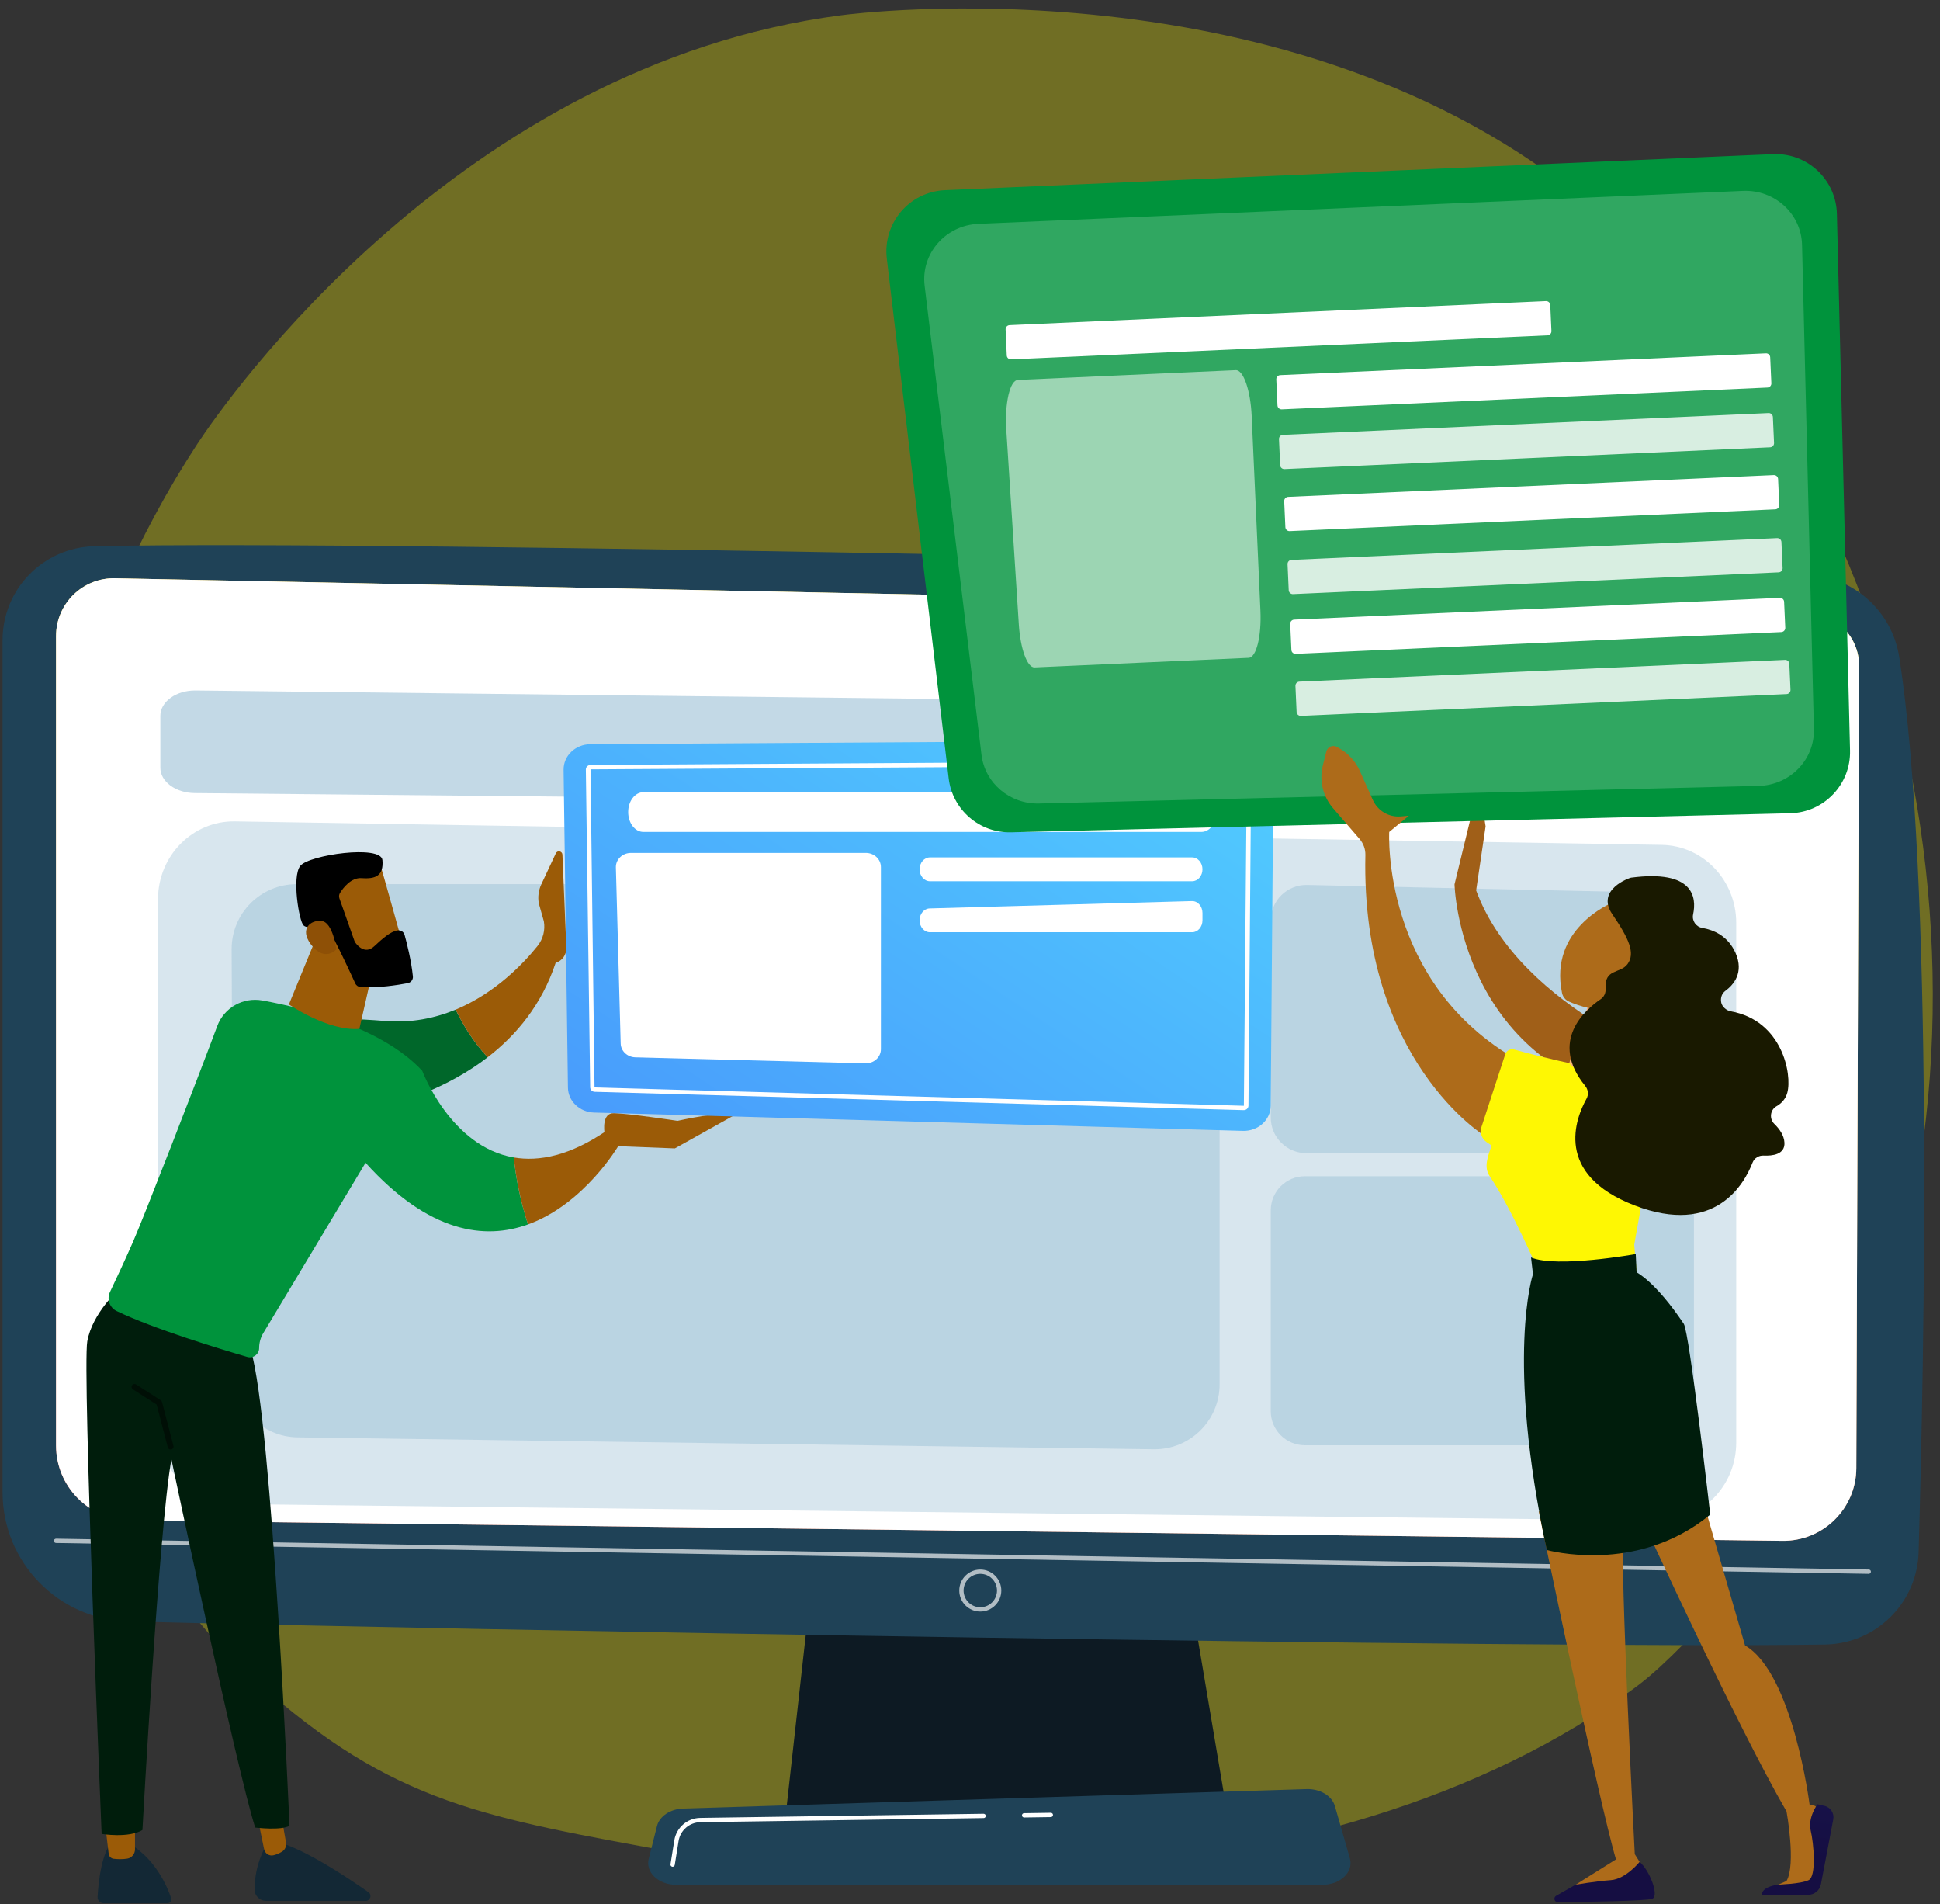 <svg width="214" height="210" viewBox="0 0 214 210" fill="none" xmlns="http://www.w3.org/2000/svg">
<rect x="0" y="0" width="214" height="210" fill="#333333" stroke="none"/>
<g clip-path="url(#clip0_199_1983)">
<path opacity="0.3" d="M187.809 179.177C182.315 184.837 181.163 185.652 177.399 188.164C140.691 212.661 87.577 206.74 74.603 204.327C53.673 200.433 43.393 199.059 28.212 185.351C-6.282 154.203 -4.605 89.227 21.754 48.977C24.879 44.204 50.737 7.174 92.789 1.68C93.817 1.545 142.535 -4.885 175.406 22.64C180.112 26.58 187.684 33.686 194.706 44.526C220.381 84.157 220.462 145.538 187.809 179.177V179.177Z" fill="#FEF703"/>
<path d="M90.869 162.502L86.669 200.154H135.402L129.054 162.502H90.869Z" fill="#0D1A23"/>
<path d="M0.283 70.597V164.563C0.283 172.293 6.446 178.615 14.178 178.814C48.518 179.699 168.621 181.845 201.31 181.363C206.929 181.28 211.48 176.787 211.642 171.173C212.272 149.343 213.296 96.85 209.507 72.48C208.709 67.348 204.375 63.51 199.181 63.344C170.409 62.424 43.092 59.504 10.418 60.237C4.783 60.364 0.283 64.964 0.283 70.597Z" fill="#1F4257"/>
<path d="M6.182 70.141V159.414C6.182 163.928 9.807 167.605 14.323 167.673L196.607 169.923C201.083 169.99 204.753 166.39 204.77 161.917L205.074 73.44C205.086 70.241 202.536 67.62 199.336 67.542L12.71 63.774C9.131 63.687 6.183 66.563 6.183 70.141L6.182 70.141Z" fill="url(#paint0_linear_199_1983)"/>
<path opacity="0.65" d="M206.142 173.567H206.138L6.179 170.162C6.047 170.159 5.943 170.051 5.945 169.92C5.947 169.789 6.05 169.692 6.187 169.686L206.146 173.091C206.277 173.094 206.382 173.202 206.38 173.333C206.377 173.463 206.271 173.567 206.142 173.567Z" fill="white"/>
<path d="M6.182 70.141V159.414C6.182 163.928 9.807 167.605 14.323 167.673L196.607 169.923C201.083 169.99 204.753 166.39 204.77 161.917L205.074 73.44C205.086 70.241 202.536 67.62 199.336 67.542L12.71 63.774C9.131 63.687 6.183 66.563 6.183 70.141L6.182 70.141Z" fill="white"/>
<path opacity="0.65" d="M108.134 177.726C106.856 177.726 105.816 176.687 105.816 175.409C105.816 174.132 106.856 173.092 108.134 173.092C109.413 173.092 110.453 174.132 110.453 175.409C110.453 176.687 109.413 177.726 108.134 177.726ZM108.134 173.567C107.118 173.567 106.292 174.394 106.292 175.409C106.292 176.425 107.118 177.251 108.134 177.251C109.151 177.251 109.977 176.425 109.977 175.409C109.977 174.394 109.151 173.567 108.134 173.567Z" fill="white"/>
<path d="M145.9 207.857H74.575C72.637 207.857 71.182 206.479 71.557 204.997L72.472 201.379C72.748 200.291 73.945 199.493 75.367 199.448L144.127 197.303C145.613 197.257 146.928 198.045 147.252 199.176L148.903 204.938C149.331 206.435 147.869 207.855 145.9 207.855V207.857Z" fill="#1F4257"/>
<path d="M112.97 200.434C112.84 200.434 112.734 200.329 112.733 200.2C112.731 200.068 112.836 199.96 112.967 199.959L115.914 199.915C116.041 199.912 116.153 200.018 116.155 200.15C116.156 200.281 116.052 200.389 115.92 200.391L112.974 200.434H112.97Z" fill="white"/>
<path d="M74.197 205.868C74.184 205.868 74.171 205.867 74.159 205.865C74.029 205.844 73.941 205.722 73.962 205.592L74.382 202.961C74.608 201.545 75.814 200.501 77.249 200.48L108.501 200.023C108.635 200.032 108.74 200.126 108.742 200.257C108.743 200.389 108.639 200.497 108.507 200.498L77.256 200.955C76.052 200.973 75.041 201.848 74.852 203.036L74.431 205.667C74.413 205.784 74.312 205.867 74.197 205.867V205.868Z" fill="white"/>
<path opacity="0.5" d="M183.074 167.686L25.69 165.873C21.113 165.82 17.429 161.986 17.429 157.276V99.18C17.429 94.378 21.251 90.507 25.917 90.583L183.301 93.176C187.862 93.251 191.522 97.078 191.522 101.773V159.089C191.522 163.874 187.724 167.739 183.074 167.686Z" fill="#B2CEDF"/>
<path opacity="0.78" d="M187.646 89.058L21.462 87.461C19.369 87.441 17.686 86.193 17.686 84.661V78.947C17.686 77.384 19.435 76.123 21.571 76.147L187.755 78.04C189.845 78.064 191.522 79.31 191.522 80.84V86.258C191.522 87.819 189.778 89.079 187.646 89.058Z" fill="#B2CEDF"/>
<path opacity="0.78" d="M127.265 159.828L32.815 158.512C28.908 158.457 25.764 155.284 25.747 151.379L25.551 104.7C25.534 100.731 28.748 97.506 32.719 97.506H127.365C131.324 97.506 134.533 100.713 134.533 104.67V152.665C134.533 156.66 131.263 159.883 127.265 159.828Z" fill="#B2CEDF"/>
<path opacity="0.78" d="M182.928 127.172H144.106C141.935 127.172 140.175 125.413 140.175 123.244V101.52C140.175 99.317 141.988 97.545 144.192 97.593L183.014 98.446C185.151 98.493 186.858 100.237 186.858 102.373V123.245C186.858 125.414 185.098 127.173 182.928 127.173L182.928 127.172Z" fill="#B2CEDF"/>
<path opacity="0.78" d="M183.095 129.719H143.939C141.86 129.719 140.175 131.403 140.175 133.48V155.625C140.175 157.702 141.86 159.386 143.939 159.386H183.095C185.173 159.386 186.858 157.702 186.858 155.625V133.48C186.858 131.403 185.173 129.719 183.095 129.719Z" fill="#B2CEDF"/>
<path d="M11.896 203.783C11.896 203.783 10.991 205.209 10.763 209.201C10.742 209.573 11.037 209.89 11.41 209.89H18.49C18.775 209.89 18.978 209.611 18.887 209.342C18.472 208.115 17.218 205.122 14.419 203.412L11.897 203.783H11.896Z" fill="#132835"/>
<path d="M11.587 201.077L11.988 204.433C12.022 204.723 12.249 204.955 12.539 204.988C12.926 205.032 13.488 205.064 14.036 204.973C14.533 204.891 14.891 204.449 14.891 203.945V200.705L11.587 201.076L11.587 201.077Z" fill="#9B5B07"/>
<path d="M29.412 203.413C29.412 203.413 28.057 205.519 28.086 208.408C28.093 209.089 28.663 209.631 29.344 209.631H40.339C40.855 209.631 41.063 208.97 40.642 208.675C38.561 207.214 34.471 204.486 31.514 203.414H29.412V203.413Z" fill="#132835"/>
<path d="M28.28 199.789L29.134 203.934C29.229 204.397 29.683 204.709 30.146 204.606C30.426 204.543 30.758 204.423 31.113 204.201C31.449 203.991 31.619 203.591 31.551 203.2L30.668 198.179L28.28 199.789H28.28Z" fill="#9B5B07"/>
<path d="M13.156 142.165C13.156 142.165 10.187 144.782 9.628 147.93C9.069 151.078 11.211 202.249 11.211 202.249C11.211 202.249 14.181 202.743 15.712 201.816C15.712 201.816 17.528 168.606 18.907 160.932C18.907 160.932 26.145 195.333 28.151 201.549C28.151 201.549 31.012 201.896 31.934 201.352C31.934 201.352 30.038 156.759 27.655 148.831L13.156 142.164L13.156 142.165Z" fill="#001D0C"/>
<path d="M18.82 159.854C18.677 159.854 18.546 159.758 18.509 159.613L17.279 154.899L14.66 153.219C14.51 153.123 14.466 152.924 14.563 152.774C14.659 152.624 14.858 152.581 15.008 152.677L17.734 154.425C17.802 154.468 17.851 154.536 17.872 154.615L19.133 159.451C19.178 159.624 19.075 159.8 18.902 159.845C18.875 159.852 18.848 159.855 18.821 159.855L18.82 159.854Z" fill="#000F06"/>
<path d="M42.463 112.596C29.962 111.559 26.694 114.145 26.694 114.145L32.702 123.625C32.702 123.625 44.986 123.382 53.788 116.602C52.141 114.829 50.997 112.869 50.263 111.344C47.993 112.286 45.38 112.839 42.463 112.597V112.596Z" fill="#00672A"/>
<path d="M62.041 94.256C62.024 93.855 61.481 93.747 61.311 94.11L59.716 97.512C59.407 98.169 59.309 98.905 59.433 99.621L59.992 101.601C60.159 102.566 59.907 103.556 59.295 104.321C57.829 106.153 54.707 109.498 50.263 111.344C50.997 112.87 52.141 114.829 53.788 116.602C57.017 114.114 59.779 110.747 61.292 106.187C62.017 105.965 62.502 105.283 62.472 104.525L62.04 94.256H62.041Z" fill="#9B5B07"/>
<path d="M46.579 118.094C42.178 113.355 33.794 111.213 28.941 110.333C26.814 109.948 24.718 111.13 23.965 113.155C21.781 119.023 15.84 134.29 14.689 136.915C13.744 139.068 12.758 141.17 12.132 142.484C11.758 143.269 12.085 144.209 12.869 144.586C16.952 146.553 24.3 148.779 27.279 149.647C27.934 149.838 28.586 149.347 28.586 148.665C28.586 148.086 28.744 147.518 29.041 147.022L40.323 128.232C47.355 136.024 53.513 136.737 58.243 135.031C57.448 132.574 56.928 130.112 56.677 127.647C49.688 126.45 46.578 118.094 46.578 118.094L46.579 118.094Z" fill="#00933C"/>
<path d="M68.229 126.339L66.968 124.658C62.885 127.461 59.472 128.125 56.678 127.647C56.927 130.114 57.448 132.575 58.243 135.031C64.475 132.784 68.23 126.339 68.23 126.339H68.229Z" fill="#9B5B07"/>
<path d="M67.34 126.369L74.445 126.646L80.987 122.994C80.048 122.406 74.738 123.608 74.738 123.608C74.738 123.608 69.186 122.769 67.684 122.767C66.436 122.765 66.615 124.559 66.71 125.167C66.73 125.291 66.746 125.365 66.746 125.365L67.339 126.369H67.34Z" fill="#9B5B07"/>
<path d="M35.617 101.626L31.868 110.77C31.868 110.77 36.175 113.75 39.641 113.466L41.512 105.244L35.617 101.626Z" fill="#9B5B07"/>
<path d="M41.949 95.395C42.035 95.516 44.661 104.999 44.661 104.999L39.212 106.383L35.387 97.765C35.387 97.765 40.512 93.36 41.949 95.395Z" fill="#9B5B07"/>
<path d="M37.44 99.073L39.098 103.767C39.12 103.828 39.148 103.883 39.184 103.935C39.409 104.254 40.264 105.297 41.278 104.358C42.198 103.506 43.051 102.742 43.838 102.603C44.191 102.541 44.534 102.756 44.629 103.102C44.867 103.964 45.369 105.916 45.545 107.678C45.581 108.035 45.334 108.358 44.981 108.425C43.917 108.628 41.66 108.991 39.776 108.858C39.52 108.84 39.296 108.687 39.19 108.454C38.671 107.321 37.08 103.881 36.488 102.99C35.933 102.154 34.572 102.178 34.001 102.229C33.814 102.245 33.63 102.185 33.489 102.062C32.989 101.625 32.172 96.671 33.128 95.484C34.1 94.277 42.038 93.142 42.185 94.857C42.332 96.572 41.444 96.957 39.9 96.841C38.725 96.753 37.854 97.916 37.503 98.479C37.392 98.657 37.37 98.876 37.44 99.074V99.073Z" fill="black"/>
<path d="M37.109 104.694C37.109 104.694 36.724 101.716 35.485 101.571C34.246 101.425 33.04 102.443 34.272 104.114C35.805 106.193 37.109 104.694 37.109 104.694Z" fill="#8E5006"/>
<path d="M65.12 82.073L137.485 81.618C139.142 81.607 140.487 82.871 140.475 84.427L140.17 121.949C140.157 123.513 138.777 124.762 137.111 124.715L65.529 122.695C63.939 122.65 62.669 121.437 62.648 119.944L62.169 84.897C62.148 83.351 63.471 82.084 65.119 82.073H65.12Z" fill="url(#paint1_linear_199_1983)"/>
<path d="M137.202 122.428L65.603 120.407C65.326 120.4 65.107 120.184 65.103 119.916L64.624 84.869C64.622 84.731 64.675 84.606 64.776 84.508C64.876 84.414 64.999 84.364 65.136 84.363L137.502 83.907C137.642 83.907 137.767 83.956 137.866 84.049C137.969 84.146 138.023 84.272 138.021 84.41L137.716 121.932C137.714 122.205 137.483 122.428 137.202 122.428ZM137.539 84.407L65.139 84.844L65.583 119.909L65.617 119.927L137.209 121.947L137.539 84.407Z" fill="white"/>
<path d="M69.294 89.556C69.294 90.766 70.044 91.747 70.971 91.747H132.52C133.446 91.747 134.197 90.766 134.197 89.556C134.197 88.347 133.447 87.365 132.52 87.365H70.971C70.045 87.365 69.294 88.346 69.294 89.556Z" fill="white"/>
<path d="M69.596 94.061H95.51C96.428 94.061 97.172 94.76 97.172 95.621V115.705C97.172 116.583 96.4 117.288 95.465 117.264L70.082 116.604C69.199 116.58 68.49 115.913 68.467 115.085L67.937 95.661C67.913 94.784 68.664 94.062 69.598 94.062L69.596 94.061Z" fill="white"/>
<path d="M102.579 94.556H131.505C132.134 94.556 132.644 95.144 132.644 95.87C132.644 96.596 132.134 97.184 131.505 97.184H102.579C101.949 97.184 101.439 96.596 101.439 95.87C101.439 95.144 101.949 94.556 102.579 94.556Z" fill="white"/>
<path d="M101.439 101.496C101.439 102.22 101.948 102.808 102.576 102.808H131.507C132.135 102.808 132.644 102.22 132.644 101.496V100.685C132.644 99.948 132.118 99.355 131.479 99.373L102.549 100.184C101.931 100.201 101.439 100.783 101.439 101.495V101.496Z" fill="white"/>
<path d="M160.448 97.526C160.448 97.526 160.921 118.124 182.589 121.735L186.48 117.897C186.48 117.897 167.716 111.521 162.833 98.197L163.876 91.13L163.14 86.453L160.448 97.526Z" fill="#A05F18"/>
<path d="M197.487 89.685L111.522 91.788C108.037 91.873 105.059 89.295 104.647 85.835L97.822 28.518C97.358 24.616 100.31 21.144 104.238 20.973L195.578 16.998C199.357 16.834 202.534 19.801 202.627 23.58L204.076 82.769C204.167 86.497 201.217 89.593 197.487 89.685Z" fill="#00933C"/>
<path opacity="0.19" d="M194.002 86.67L114.613 88.612C111.395 88.691 108.646 86.365 108.267 83.241L101.993 31.501C101.566 27.979 104.295 24.843 107.922 24.687L192.276 21.052C195.765 20.902 198.698 23.579 198.782 26.991L200.09 80.423C200.172 83.788 197.446 86.585 194.001 86.67H194.002Z" fill="white"/>
<path opacity="0.52" d="M137.743 72.546L114.122 73.606C113.319 73.641 112.56 71.574 112.386 68.88L111.005 47.431C110.815 44.476 111.4 41.938 112.28 41.899L136.319 40.821C137.16 40.783 137.946 43.049 138.073 45.882L139.036 67.35C139.163 70.182 138.583 72.508 137.742 72.546H137.743Z" fill="white"/>
<path d="M194.963 42.742L141.391 45.144C141.14 45.155 140.927 44.961 140.916 44.709L140.787 41.844C140.776 41.593 140.97 41.38 141.222 41.369L194.793 38.968C195.045 38.956 195.258 39.151 195.269 39.402L195.397 42.267C195.409 42.518 195.214 42.731 194.963 42.742Z" fill="white"/>
<path d="M195.834 56.169L142.262 58.57C142.011 58.581 141.798 58.387 141.787 58.136L141.658 55.271C141.647 55.02 141.841 54.807 142.093 54.796L195.665 52.394C195.915 52.383 196.129 52.577 196.14 52.828L196.269 55.693C196.28 55.945 196.086 56.158 195.834 56.169Z" fill="white"/>
<path d="M170.702 36.982L111.531 39.634C111.279 39.645 111.066 39.451 111.055 39.2L110.927 36.335C110.916 36.084 111.11 35.871 111.361 35.859L170.533 33.207C170.784 33.196 170.997 33.39 171.009 33.642L171.137 36.506C171.148 36.758 170.954 36.971 170.702 36.982Z" fill="white"/>
<path opacity="0.81" d="M195.259 49.329L141.688 51.73C141.436 51.742 141.223 51.547 141.212 51.296L141.084 48.431C141.072 48.179 141.267 47.967 141.518 47.956L195.09 45.554C195.341 45.543 195.554 45.737 195.565 45.989L195.694 48.853C195.705 49.105 195.511 49.318 195.259 49.329Z" fill="white"/>
<path opacity="0.81" d="M196.204 63.119L142.633 65.52C142.381 65.532 142.168 65.338 142.157 65.086L142.029 62.221C142.017 61.97 142.211 61.757 142.463 61.746L196.035 59.344C196.286 59.333 196.499 59.527 196.51 59.779L196.639 62.644C196.65 62.895 196.456 63.108 196.204 63.119Z" fill="white"/>
<path opacity="0.81" d="M197.074 76.546L143.502 78.948C143.251 78.959 143.038 78.765 143.027 78.513L142.898 75.648C142.887 75.397 143.081 75.184 143.333 75.173L196.904 72.772C197.156 72.76 197.369 72.954 197.38 73.206L197.508 76.071C197.52 76.322 197.325 76.535 197.074 76.546Z" fill="white"/>
<path d="M196.499 69.706L142.927 72.108C142.676 72.119 142.463 71.925 142.452 71.673L142.323 68.808C142.312 68.558 142.506 68.344 142.758 68.333L196.329 65.932C196.581 65.92 196.794 66.114 196.805 66.366L196.933 69.231C196.945 69.482 196.75 69.695 196.499 69.706Z" fill="white"/>
<path d="M181.397 168.097C181.397 168.097 191.677 190.491 197.071 199.767C197.071 199.767 198.142 205.603 197.071 207.438L196.158 207.844L200.418 207.717C200.418 207.717 200.797 199.866 200.501 199.428C200.205 198.989 199.614 199.018 199.614 199.018C199.614 199.018 197.787 184.552 192.496 181.464L187.369 163.812L181.397 168.097V168.097Z" fill="#AD6B1A"/>
<path d="M194.339 208.942C194.333 209.045 197.666 208.998 199.477 208.965C200.145 208.953 200.716 208.482 200.858 207.829L202.225 200.649C202.355 199.967 201.922 199.303 201.244 199.149L200.481 198.974C200.481 198.974 199.393 200.467 199.735 201.873C200.078 203.278 200.383 206.919 199.517 207.344C198.651 207.768 196.16 207.842 196.16 207.842C196.16 207.842 194.397 208.017 194.34 208.941L194.339 208.942Z" fill="url(#paint2_linear_199_1983)"/>
<path d="M171.653 209.073C171.316 209.265 171.456 209.78 171.843 209.776C174.873 209.745 181.663 209.649 182.267 209.399C183.045 209.075 181.983 206.277 180.864 205.33L174.688 207.345L171.653 209.073H171.653Z" fill="url(#paint3_linear_199_1983)"/>
<path d="M169.736 166.669C169.736 166.669 176.379 198.79 178.259 205.056L173.813 207.844C173.813 207.844 176.041 207.465 177.693 207.345C179.345 207.226 180.865 205.33 180.865 205.33L180.332 204.481C180.332 204.481 178.667 172.535 179.072 168.907L169.736 166.667V166.669Z" fill="#AD6B1A"/>
<path d="M153.244 91.746C153.244 91.746 152.328 108.454 167.549 116.993L163.884 125.346C163.884 125.346 150.104 117.016 150.614 94.295C150.629 93.642 150.393 93.01 149.967 92.516L147.039 89.12C145.923 87.826 145.506 86.071 145.921 84.414L146.306 82.874C146.435 82.358 147.023 82.11 147.483 82.377L147.789 82.554C148.764 83.12 149.536 83.978 149.997 85.007L151.435 88.22C151.972 89.42 153.211 90.149 154.522 90.036L155.411 89.959L153.246 91.746H153.244Z" fill="#AD6B1A"/>
<path d="M167.02 115.742C169.566 116.447 178.193 118.715 183.579 118.623L180.272 137.273L180.535 140.315L169.753 140.266C169.753 140.266 166.718 133.221 164.324 129.709C163.632 128.695 164.147 127.486 164.539 126.322L164 125.964C163.452 125.599 163.215 124.914 163.419 124.289L166.045 116.26C166.181 115.856 166.608 115.627 167.019 115.742H167.02Z" fill="#FEF703"/>
<path d="M168.889 138.674L169.101 140.517C169.101 140.517 166.055 149.636 170.624 170.935C170.624 170.935 180.522 173.738 188.657 167.032C188.657 167.032 186.363 146.929 185.735 145.992C182.614 141.328 180.533 140.314 180.533 140.314L180.439 138.3C180.439 138.3 171.738 139.873 168.888 138.673L168.889 138.674Z" fill="#001D0C"/>
<path d="M173.11 117.244C173.072 117.194 175.361 110.338 175.361 110.338L178.639 110.635L179.919 118.413C179.919 118.413 174.782 119.449 173.11 117.243L173.11 117.244Z" fill="url(#paint4_linear_199_1983)"/>
<path d="M177.854 99.526C177.635 99.662 170.848 102.466 172.307 109.508C172.393 109.924 172.67 110.276 173.059 110.449C174.055 110.893 176.199 111.654 178.764 111.393C182.319 111.032 184.648 104.831 184.55 103.028C184.451 101.223 180.021 98.178 177.854 99.527L177.854 99.526Z" fill="#AD6B1A"/>
<path d="M179.92 96.789C179.742 96.812 175.999 98.116 177.855 100.826C179.711 103.537 180.408 105.133 179.53 106.324C178.73 107.408 176.957 106.79 177.112 109.047C177.143 109.499 176.948 109.937 176.572 110.191C174.903 111.321 170.828 114.798 174.864 119.757C175.192 120.16 175.26 120.717 175.007 121.171C173.825 123.29 171.342 129.499 180.332 132.943C189.216 136.346 192.424 130.542 193.32 128.222C193.514 127.72 194.008 127.413 194.546 127.438C195.522 127.484 196.906 127.322 196.842 126.018C196.803 125.226 196.309 124.516 195.725 123.947C195.147 123.384 195.261 122.398 195.963 121.999C196.493 121.698 196.963 121.228 197.161 120.495C197.699 118.501 196.624 112.539 190.907 111.528C190.43 111.444 189.93 110.997 189.861 110.518C189.86 110.51 189.858 110.504 189.858 110.496C189.781 110.033 189.938 109.559 190.317 109.281C191.23 108.612 192.401 107.264 191.45 105.103C190.606 103.186 188.989 102.54 187.787 102.334C187.082 102.213 186.618 101.546 186.766 100.846C187.172 98.94 186.819 95.885 179.922 96.789H179.92Z" fill="#191900"/>
</g>
<defs>
<linearGradient id="paint0_linear_199_1983" x1="118.242" y1="35.085" x2="87.306" y2="231.564" gradientUnits="userSpaceOnUse">
<stop stop-color="#FDF53F"/>
<stop offset="1" stop-color="#D93C65"/>
</linearGradient>
<linearGradient id="paint1_linear_199_1983" x1="132.521" y1="56.393" x2="2.181" y2="252.009" gradientUnits="userSpaceOnUse">
<stop stop-color="#53D8FF"/>
<stop offset="1" stop-color="#3840F7"/>
</linearGradient>
<linearGradient id="paint2_linear_199_1983" x1="207.814" y1="142.873" x2="198.306" y2="204.703" gradientUnits="userSpaceOnUse">
<stop stop-color="#2B3582"/>
<stop offset="1" stop-color="#150E42"/>
</linearGradient>
<linearGradient id="paint3_linear_199_1983" x1="187.676" y1="139.778" x2="178.168" y2="201.608" gradientUnits="userSpaceOnUse">
<stop stop-color="#2B3582"/>
<stop offset="1" stop-color="#150E42"/>
</linearGradient>
<linearGradient id="paint4_linear_199_1983" x1="173.11" y1="114.497" x2="179.92" y2="114.497" gradientUnits="userSpaceOnUse">
<stop stop-color="#F9B776"/>
<stop offset="1" stop-color="#F47960"/>
</linearGradient>
<clipPath id="clip0_199_1983">
<rect width="212.923" height="208.955" fill="white" transform="translate(0.284 0.935)"/>
</clipPath>
</defs>
</svg>
